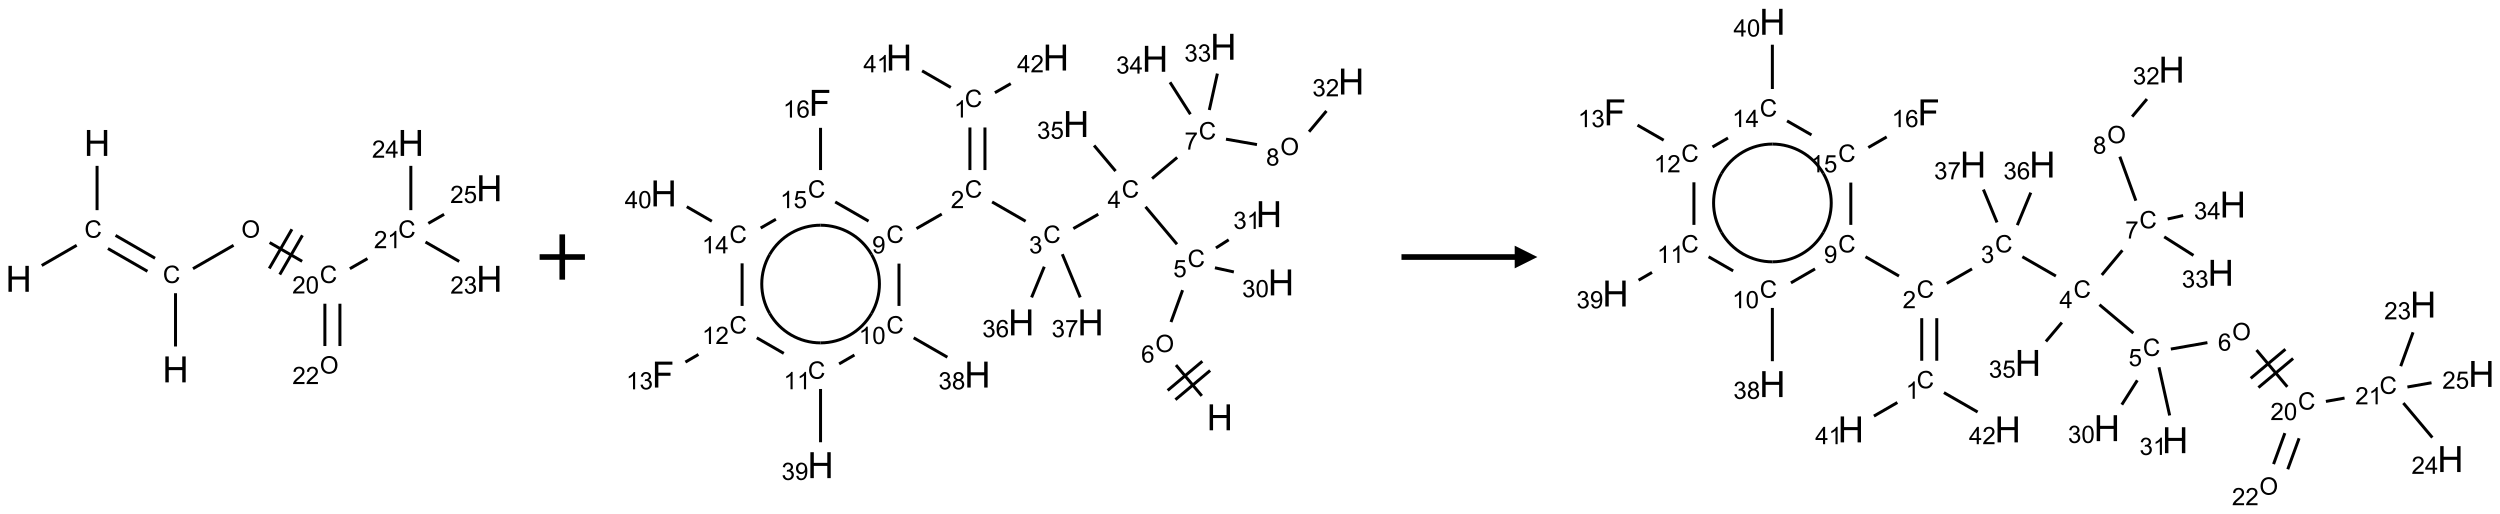 <?xml version="1.0" encoding="UTF-8"?>
<svg xmlns="http://www.w3.org/2000/svg" xmlns:xlink="http://www.w3.org/1999/xlink" width="1104" height="227" viewBox="0 0 1104 227">
<defs>
<g>
<g id="glyph-0-0">
<path d="M 2 0 L 2 -10 L 10 -10 L 10 0 Z M 2.25 -0.25 L 9.75 -0.25 L 9.75 -9.75 L 2.25 -9.75 Z M 2.25 -0.25 "/>
</g>
<g id="glyph-0-1">
<path d="M 1.281 0 L 1.281 -11.453 L 2.797 -11.453 L 2.797 -6.75 L 8.75 -6.75 L 8.75 -11.453 L 10.266 -11.453 L 10.266 0 L 8.75 0 L 8.75 -5.398 L 2.797 -5.398 L 2.797 0 Z M 1.281 0 "/>
</g>
<g id="glyph-0-2">
<path d="M 1.312 0 L 1.312 -11.453 L 9.039 -11.453 L 9.039 -10.102 L 2.828 -10.102 L 2.828 -6.555 L 8.203 -6.555 L 8.203 -5.203 L 2.828 -5.203 L 2.828 0 Z M 1.312 0 "/>
</g>
<g id="glyph-1-0">
<path d="M 1.332 0 L 1.332 -6.668 L 6.668 -6.668 L 6.668 0 Z M 1.5 -0.168 L 6.5 -0.168 L 6.5 -6.5 L 1.5 -6.5 Z M 1.5 -0.168 "/>
</g>
<g id="glyph-1-1">
<path d="M 6.27 -2.676 L 7.281 -2.422 C 7.07 -1.594 6.688 -0.961 6.137 -0.523 C 5.586 -0.086 4.914 0.129 4.121 0.129 C 3.297 0.129 2.629 -0.039 2.113 -0.371 C 1.598 -0.707 1.203 -1.191 0.934 -1.828 C 0.664 -2.465 0.531 -3.145 0.531 -3.875 C 0.531 -4.672 0.684 -5.363 0.988 -5.957 C 1.293 -6.547 1.723 -6.996 2.285 -7.305 C 2.844 -7.613 3.461 -7.766 4.137 -7.766 C 4.898 -7.766 5.543 -7.57 6.062 -7.184 C 6.582 -6.793 6.945 -6.246 7.152 -5.543 L 6.156 -5.309 C 5.98 -5.863 5.723 -6.266 5.387 -6.52 C 5.051 -6.773 4.625 -6.902 4.113 -6.902 C 3.527 -6.902 3.039 -6.762 2.645 -6.48 C 2.25 -6.199 1.973 -5.82 1.812 -5.348 C 1.652 -4.871 1.574 -4.383 1.574 -3.879 C 1.574 -3.23 1.668 -2.664 1.855 -2.18 C 2.047 -1.695 2.34 -1.332 2.738 -1.094 C 3.137 -0.855 3.57 -0.734 4.035 -0.734 C 4.602 -0.734 5.082 -0.898 5.473 -1.223 C 5.867 -1.551 6.133 -2.035 6.27 -2.676 Z M 6.27 -2.676 "/>
</g>
<g id="glyph-1-2">
<path d="M 0.516 -3.719 C 0.516 -4.984 0.855 -5.977 1.535 -6.695 C 2.215 -7.414 3.094 -7.77 4.172 -7.77 C 4.875 -7.77 5.512 -7.602 6.078 -7.266 C 6.645 -6.93 7.074 -6.461 7.371 -5.855 C 7.668 -5.254 7.816 -4.57 7.816 -3.809 C 7.816 -3.035 7.66 -2.34 7.348 -1.73 C 7.035 -1.117 6.594 -0.656 6.02 -0.34 C 5.449 -0.027 4.828 0.129 4.168 0.129 C 3.449 0.129 2.805 -0.043 2.238 -0.391 C 1.672 -0.738 1.246 -1.211 0.953 -1.812 C 0.66 -2.414 0.516 -3.047 0.516 -3.719 Z M 1.559 -3.703 C 1.559 -2.781 1.805 -2.059 2.301 -1.527 C 2.793 -1 3.414 -0.734 4.16 -0.734 C 4.922 -0.734 5.547 -1 6.039 -1.535 C 6.531 -2.07 6.777 -2.828 6.777 -3.812 C 6.777 -4.434 6.672 -4.977 6.461 -5.441 C 6.25 -5.902 5.945 -6.262 5.539 -6.52 C 5.133 -6.773 4.68 -6.902 4.176 -6.902 C 3.461 -6.902 2.848 -6.656 2.332 -6.164 C 1.816 -5.672 1.559 -4.852 1.559 -3.703 Z M 1.559 -3.703 "/>
</g>
<g id="glyph-1-3">
<path d="M 5.371 -0.902 L 5.371 0 L 0.324 0 C 0.316 -0.227 0.352 -0.441 0.434 -0.652 C 0.562 -0.996 0.766 -1.332 1.051 -1.668 C 1.332 -2 1.742 -2.387 2.277 -2.824 C 3.105 -3.504 3.668 -4.043 3.957 -4.441 C 4.25 -4.84 4.395 -5.215 4.395 -5.566 C 4.395 -5.938 4.262 -6.254 3.996 -6.508 C 3.73 -6.762 3.387 -6.891 2.957 -6.891 C 2.508 -6.891 2.145 -6.754 1.875 -6.484 C 1.605 -6.215 1.469 -5.84 1.465 -5.359 L 0.5 -5.457 C 0.566 -6.176 0.812 -6.727 1.246 -7.102 C 1.676 -7.477 2.254 -7.668 2.98 -7.668 C 3.711 -7.668 4.293 -7.465 4.719 -7.059 C 5.145 -6.652 5.359 -6.148 5.359 -5.547 C 5.359 -5.242 5.297 -4.941 5.172 -4.645 C 5.047 -4.352 4.84 -4.039 4.551 -3.715 C 4.262 -3.387 3.777 -2.938 3.105 -2.371 C 2.543 -1.898 2.18 -1.578 2.02 -1.41 C 1.859 -1.242 1.73 -1.07 1.625 -0.902 Z M 5.371 -0.902 "/>
</g>
<g id="glyph-1-4">
<path d="M 0.441 -3.766 C 0.441 -4.668 0.535 -5.395 0.723 -5.945 C 0.906 -6.496 1.184 -6.922 1.551 -7.219 C 1.918 -7.516 2.375 -7.668 2.934 -7.668 C 3.344 -7.668 3.703 -7.586 4.012 -7.418 C 4.32 -7.254 4.574 -7.016 4.777 -6.707 C 4.977 -6.395 5.137 -6.016 5.25 -5.57 C 5.363 -5.125 5.422 -4.523 5.422 -3.766 C 5.422 -2.871 5.328 -2.148 5.145 -1.598 C 4.961 -1.047 4.688 -0.621 4.32 -0.32 C 3.953 -0.02 3.492 0.129 2.934 0.129 C 2.195 0.129 1.617 -0.133 1.199 -0.66 C 0.695 -1.297 0.441 -2.332 0.441 -3.766 Z M 1.406 -3.766 C 1.406 -2.512 1.555 -1.68 1.848 -1.262 C 2.141 -0.848 2.5 -0.641 2.934 -0.641 C 3.363 -0.641 3.727 -0.848 4.02 -1.266 C 4.312 -1.684 4.457 -2.516 4.457 -3.766 C 4.457 -5.023 4.312 -5.859 4.02 -6.27 C 3.727 -6.684 3.359 -6.891 2.922 -6.891 C 2.492 -6.891 2.148 -6.707 1.891 -6.344 C 1.566 -5.879 1.406 -5.02 1.406 -3.766 Z M 1.406 -3.766 "/>
</g>
<g id="glyph-1-5">
<path d="M 3.973 0 L 3.035 0 L 3.035 -5.973 C 2.809 -5.758 2.516 -5.543 2.148 -5.328 C 1.781 -5.113 1.453 -4.953 1.16 -4.844 L 1.16 -5.75 C 1.684 -5.996 2.145 -6.297 2.535 -6.645 C 2.93 -6.996 3.207 -7.336 3.371 -7.668 L 3.973 -7.668 Z M 3.973 0 "/>
</g>
<g id="glyph-1-6">
<path d="M 0.449 -2.016 L 1.387 -2.141 C 1.492 -1.609 1.676 -1.227 1.934 -0.992 C 2.191 -0.758 2.508 -0.641 2.879 -0.641 C 3.32 -0.641 3.695 -0.793 3.996 -1.098 C 4.301 -1.402 4.453 -1.781 4.453 -2.234 C 4.453 -2.664 4.312 -3.02 4.031 -3.301 C 3.75 -3.578 3.391 -3.719 2.957 -3.719 C 2.781 -3.719 2.562 -3.684 2.297 -3.613 L 2.402 -4.438 C 2.465 -4.43 2.516 -4.426 2.551 -4.426 C 2.949 -4.426 3.312 -4.531 3.629 -4.738 C 3.949 -4.949 4.109 -5.27 4.109 -5.703 C 4.109 -6.047 3.992 -6.332 3.762 -6.559 C 3.527 -6.785 3.227 -6.895 2.859 -6.895 C 2.496 -6.895 2.191 -6.781 1.949 -6.551 C 1.707 -6.324 1.547 -5.98 1.48 -5.52 L 0.543 -5.688 C 0.656 -6.316 0.918 -6.805 1.324 -7.148 C 1.73 -7.492 2.234 -7.668 2.84 -7.668 C 3.254 -7.668 3.641 -7.578 3.988 -7.398 C 4.34 -7.219 4.609 -6.977 4.793 -6.668 C 4.98 -6.359 5.074 -6.031 5.074 -5.684 C 5.074 -5.352 4.984 -5.051 4.809 -4.781 C 4.629 -4.512 4.367 -4.297 4.02 -4.137 C 4.473 -4.031 4.824 -3.816 5.074 -3.488 C 5.324 -3.16 5.449 -2.75 5.449 -2.254 C 5.449 -1.59 5.203 -1.023 4.719 -0.559 C 4.234 -0.098 3.617 0.137 2.875 0.137 C 2.203 0.137 1.648 -0.062 1.207 -0.465 C 0.762 -0.863 0.512 -1.379 0.449 -2.016 Z M 0.449 -2.016 "/>
</g>
<g id="glyph-1-7">
<path d="M 3.449 0 L 3.449 -1.828 L 0.137 -1.828 L 0.137 -2.688 L 3.621 -7.637 L 4.387 -7.637 L 4.387 -2.688 L 5.418 -2.688 L 5.418 -1.828 L 4.387 -1.828 L 4.387 0 Z M 3.449 -2.688 L 3.449 -6.129 L 1.059 -2.688 Z M 3.449 -2.688 "/>
</g>
<g id="glyph-1-8">
<path d="M 0.441 -2 L 1.426 -2.082 C 1.5 -1.605 1.668 -1.242 1.934 -1.004 C 2.199 -0.762 2.52 -0.641 2.895 -0.641 C 3.348 -0.641 3.73 -0.812 4.043 -1.152 C 4.355 -1.492 4.512 -1.941 4.512 -2.504 C 4.512 -3.039 4.359 -3.461 4.059 -3.77 C 3.758 -4.078 3.367 -4.234 2.879 -4.234 C 2.578 -4.234 2.305 -4.164 2.062 -4.027 C 1.82 -3.891 1.629 -3.715 1.488 -3.496 L 0.609 -3.609 L 1.348 -7.531 L 5.145 -7.531 L 5.145 -6.637 L 2.098 -6.637 L 1.688 -4.582 C 2.145 -4.902 2.625 -5.062 3.129 -5.062 C 3.797 -5.062 4.359 -4.832 4.816 -4.371 C 5.277 -3.91 5.504 -3.312 5.504 -2.59 C 5.504 -1.898 5.305 -1.301 4.902 -0.797 C 4.41 -0.18 3.742 0.129 2.895 0.129 C 2.199 0.129 1.633 -0.062 1.195 -0.453 C 0.758 -0.844 0.504 -1.359 0.441 -2 Z M 0.441 -2 "/>
</g>
<g id="glyph-1-9">
<path d="M 5.309 -5.766 L 4.375 -5.691 C 4.293 -6.059 4.172 -6.328 4.02 -6.496 C 3.766 -6.762 3.453 -6.895 3.082 -6.895 C 2.785 -6.895 2.523 -6.812 2.297 -6.645 C 2 -6.43 1.77 -6.117 1.598 -5.703 C 1.43 -5.289 1.34 -4.703 1.332 -3.938 C 1.559 -4.281 1.836 -4.535 2.16 -4.703 C 2.488 -4.871 2.828 -4.953 3.188 -4.953 C 3.812 -4.953 4.344 -4.723 4.785 -4.262 C 5.223 -3.801 5.441 -3.207 5.441 -2.48 C 5.441 -2 5.34 -1.555 5.133 -1.145 C 4.926 -0.73 4.641 -0.418 4.281 -0.199 C 3.922 0.02 3.512 0.129 3.051 0.129 C 2.27 0.129 1.633 -0.156 1.141 -0.73 C 0.648 -1.305 0.402 -2.254 0.402 -3.574 C 0.402 -5.051 0.672 -6.121 1.219 -6.793 C 1.695 -7.375 2.336 -7.668 3.141 -7.668 C 3.742 -7.668 4.234 -7.5 4.617 -7.16 C 5 -6.824 5.23 -6.359 5.309 -5.766 Z M 1.48 -2.473 C 1.48 -2.152 1.547 -1.844 1.684 -1.547 C 1.82 -1.25 2.016 -1.027 2.262 -0.871 C 2.508 -0.719 2.766 -0.641 3.035 -0.641 C 3.434 -0.641 3.773 -0.801 4.059 -1.121 C 4.344 -1.441 4.484 -1.875 4.484 -2.422 C 4.484 -2.949 4.344 -3.367 4.062 -3.668 C 3.781 -3.973 3.426 -4.125 3 -4.125 C 2.578 -4.125 2.219 -3.973 1.922 -3.668 C 1.625 -3.363 1.48 -2.969 1.48 -2.473 Z M 1.48 -2.473 "/>
</g>
<g id="glyph-1-10">
<path d="M 0.582 -1.766 L 1.484 -1.848 C 1.562 -1.426 1.707 -1.117 1.922 -0.926 C 2.137 -0.734 2.414 -0.641 2.75 -0.641 C 3.039 -0.641 3.289 -0.707 3.508 -0.84 C 3.727 -0.973 3.902 -1.148 4.043 -1.367 C 4.18 -1.586 4.297 -1.887 4.391 -2.262 C 4.484 -2.637 4.531 -3.016 4.531 -3.406 C 4.531 -3.449 4.531 -3.512 4.527 -3.594 C 4.34 -3.297 4.082 -3.055 3.758 -2.867 C 3.434 -2.68 3.082 -2.59 2.703 -2.59 C 2.07 -2.59 1.535 -2.816 1.098 -3.277 C 0.66 -3.734 0.441 -4.34 0.441 -5.09 C 0.441 -5.863 0.672 -6.484 1.129 -6.957 C 1.586 -7.43 2.156 -7.668 2.844 -7.668 C 3.34 -7.668 3.793 -7.531 4.207 -7.266 C 4.617 -7 4.93 -6.617 5.145 -6.121 C 5.355 -5.629 5.465 -4.91 5.465 -3.973 C 5.465 -2.996 5.359 -2.223 5.145 -1.645 C 4.934 -1.066 4.617 -0.625 4.199 -0.324 C 3.781 -0.02 3.293 0.129 2.73 0.129 C 2.133 0.129 1.645 -0.035 1.266 -0.367 C 0.887 -0.699 0.66 -1.164 0.582 -1.766 Z M 4.422 -5.137 C 4.422 -5.676 4.277 -6.102 3.992 -6.418 C 3.707 -6.734 3.359 -6.891 2.957 -6.891 C 2.543 -6.891 2.18 -6.719 1.871 -6.379 C 1.562 -6.039 1.406 -5.598 1.406 -5.059 C 1.406 -4.57 1.555 -4.176 1.848 -3.871 C 2.141 -3.566 2.5 -3.418 2.934 -3.418 C 3.367 -3.418 3.723 -3.57 4.004 -3.871 C 4.281 -4.176 4.422 -4.598 4.422 -5.137 Z M 4.422 -5.137 "/>
</g>
<g id="glyph-1-11">
<path d="M 1.887 -4.141 C 1.496 -4.281 1.207 -4.484 1.02 -4.75 C 0.832 -5.016 0.738 -5.328 0.738 -5.699 C 0.738 -6.254 0.938 -6.719 1.34 -7.098 C 1.738 -7.477 2.27 -7.668 2.934 -7.668 C 3.598 -7.668 4.137 -7.473 4.543 -7.086 C 4.949 -6.699 5.152 -6.227 5.152 -5.672 C 5.152 -5.316 5.059 -5.008 4.871 -4.746 C 4.688 -4.484 4.406 -4.281 4.027 -4.141 C 4.496 -3.988 4.852 -3.742 5.098 -3.402 C 5.34 -3.062 5.465 -2.656 5.465 -2.184 C 5.465 -1.531 5.234 -0.98 4.77 -0.535 C 4.309 -0.09 3.703 0.129 2.949 0.129 C 2.195 0.129 1.586 -0.094 1.125 -0.539 C 0.664 -0.984 0.434 -1.543 0.434 -2.207 C 0.434 -2.703 0.559 -3.121 0.809 -3.457 C 1.062 -3.793 1.422 -4.02 1.887 -4.141 Z M 1.699 -5.73 C 1.699 -5.367 1.812 -5.074 2.047 -4.844 C 2.281 -4.613 2.582 -4.5 2.953 -4.5 C 3.312 -4.5 3.609 -4.613 3.84 -4.84 C 4.07 -5.066 4.188 -5.348 4.188 -5.676 C 4.188 -6.02 4.07 -6.309 3.832 -6.543 C 3.594 -6.777 3.297 -6.895 2.941 -6.895 C 2.586 -6.895 2.289 -6.781 2.051 -6.551 C 1.816 -6.324 1.699 -6.047 1.699 -5.73 Z M 1.395 -2.203 C 1.395 -1.938 1.461 -1.676 1.586 -1.426 C 1.711 -1.176 1.902 -0.984 2.152 -0.848 C 2.402 -0.711 2.672 -0.641 2.957 -0.641 C 3.406 -0.641 3.777 -0.785 4.066 -1.074 C 4.359 -1.363 4.504 -1.727 4.504 -2.172 C 4.504 -2.625 4.355 -2.996 4.055 -3.293 C 3.754 -3.586 3.379 -3.734 2.926 -3.734 C 2.484 -3.734 2.121 -3.59 1.832 -3.297 C 1.543 -3.004 1.395 -2.641 1.395 -2.203 Z M 1.395 -2.203 "/>
</g>
<g id="glyph-1-12">
<path d="M 0.504 -6.637 L 0.504 -7.535 L 5.449 -7.535 L 5.449 -6.809 C 4.961 -6.289 4.48 -5.602 4.004 -4.746 C 3.527 -3.887 3.156 -3.004 2.895 -2.098 C 2.707 -1.461 2.59 -0.762 2.535 0 L 1.574 0 C 1.582 -0.602 1.703 -1.328 1.926 -2.176 C 2.152 -3.027 2.477 -3.848 2.898 -4.637 C 3.32 -5.426 3.77 -6.094 4.246 -6.637 Z M 0.504 -6.637 "/>
</g>
</g>
</defs>
<path fill="none" stroke-width="0.033" stroke-linecap="butt" stroke-linejoin="miter" stroke="rgb(0%, 0%, 0%)" stroke-opacity="1" stroke-miterlimit="10" d="M 0.866 0.253 L 0.866 0.742 " transform="matrix(40, 0, 0, 40, 8.227, 63.123)"/>
<path fill="none" stroke-width="0.033" stroke-linecap="butt" stroke-linejoin="miter" stroke="rgb(0%, 0%, 0%)" stroke-opacity="1" stroke-miterlimit="10" d="M 0.641 1.13 L 0.255 1.353 " transform="matrix(40, 0, 0, 40, 8.227, 63.123)"/>
<path fill="none" stroke-width="0.033" stroke-linecap="butt" stroke-linejoin="miter" stroke="rgb(0%, 0%, 0%)" stroke-opacity="1" stroke-miterlimit="10" d="M 0.986 1.166 L 1.422 1.417 " transform="matrix(40, 0, 0, 40, 8.227, 63.123)"/>
<path fill="none" stroke-width="0.033" stroke-linecap="butt" stroke-linejoin="miter" stroke="rgb(0%, 0%, 0%)" stroke-opacity="1" stroke-miterlimit="10" d="M 1.07 1.021 L 1.506 1.273 " transform="matrix(40, 0, 0, 40, 8.227, 63.123)"/>
<path fill="none" stroke-width="0.033" stroke-linecap="butt" stroke-linejoin="miter" stroke="rgb(0%, 0%, 0%)" stroke-opacity="1" stroke-miterlimit="10" d="M 1.732 1.659 L 1.732 2.247 " transform="matrix(40, 0, 0, 40, 8.227, 63.123)"/>
<path fill="none" stroke-width="0.033" stroke-linecap="butt" stroke-linejoin="miter" stroke="rgb(0%, 0%, 0%)" stroke-opacity="1" stroke-miterlimit="10" d="M 1.925 1.388 L 2.373 1.13 " transform="matrix(40, 0, 0, 40, 8.227, 63.123)"/>
<path fill="none" stroke-width="0.033" stroke-linecap="butt" stroke-linejoin="miter" stroke="rgb(0%, 0%, 0%)" stroke-opacity="1" stroke-miterlimit="10" d="M 2.771 1.1 L 3.13 1.307 " transform="matrix(40, 0, 0, 40, 8.227, 63.123)"/>
<path fill="none" stroke-width="0.033" stroke-linecap="butt" stroke-linejoin="miter" stroke="rgb(0%, 0%, 0%)" stroke-opacity="1" stroke-miterlimit="10" d="M 2.883 1.453 L 3.133 1.02 " transform="matrix(40, 0, 0, 40, 8.227, 63.123)"/>
<path fill="none" stroke-width="0.033" stroke-linecap="butt" stroke-linejoin="miter" stroke="rgb(0%, 0%, 0%)" stroke-opacity="1" stroke-miterlimit="10" d="M 2.767 1.386 L 3.017 0.953 " transform="matrix(40, 0, 0, 40, 8.227, 63.123)"/>
<path fill="none" stroke-width="0.033" stroke-linecap="butt" stroke-linejoin="miter" stroke="rgb(0%, 0%, 0%)" stroke-opacity="1" stroke-miterlimit="10" d="M 3.657 1.388 L 3.851 1.277 " transform="matrix(40, 0, 0, 40, 8.227, 63.123)"/>
<path fill="none" stroke-width="0.033" stroke-linecap="butt" stroke-linejoin="miter" stroke="rgb(0%, 0%, 0%)" stroke-opacity="1" stroke-miterlimit="10" d="M 4.492 1.094 L 4.864 1.308 " transform="matrix(40, 0, 0, 40, 8.227, 63.123)"/>
<path fill="none" stroke-width="0.033" stroke-linecap="butt" stroke-linejoin="miter" stroke="rgb(0%, 0%, 0%)" stroke-opacity="1" stroke-miterlimit="10" d="M 4.33 0.742 L 4.33 0.253 " transform="matrix(40, 0, 0, 40, 8.227, 63.123)"/>
<path fill="none" stroke-width="0.033" stroke-linecap="butt" stroke-linejoin="miter" stroke="rgb(0%, 0%, 0%)" stroke-opacity="1" stroke-miterlimit="10" d="M 4.523 0.888 L 4.697 0.788 " transform="matrix(40, 0, 0, 40, 8.227, 63.123)"/>
<path fill="none" stroke-width="0.033" stroke-linecap="butt" stroke-linejoin="miter" stroke="rgb(0%, 0%, 0%)" stroke-opacity="1" stroke-miterlimit="10" d="M 3.381 1.775 L 3.381 2.242 " transform="matrix(40, 0, 0, 40, 8.227, 63.123)"/>
<path fill="none" stroke-width="0.033" stroke-linecap="butt" stroke-linejoin="miter" stroke="rgb(0%, 0%, 0%)" stroke-opacity="1" stroke-miterlimit="10" d="M 3.547 1.775 L 3.547 2.242 " transform="matrix(40, 0, 0, 40, 8.227, 63.123)"/>
<g fill="rgb(0%, 0%, 0%)" fill-opacity="1">
<use xlink:href="#glyph-0-1" x="37.094" y="68.852"/>
</g>
<g fill="rgb(0%, 0%, 0%)" fill-opacity="1">
<use xlink:href="#glyph-1-1" x="37.273" y="104.969"/>
</g>
<g fill="rgb(0%, 0%, 0%)" fill-opacity="1">
<use xlink:href="#glyph-0-1" x="2.453" y="128.852"/>
</g>
<g fill="rgb(0%, 0%, 0%)" fill-opacity="1">
<use xlink:href="#glyph-1-1" x="71.914" y="124.969"/>
</g>
<g fill="rgb(0%, 0%, 0%)" fill-opacity="1">
<use xlink:href="#glyph-0-1" x="71.734" y="168.852"/>
</g>
<g fill="rgb(0%, 0%, 0%)" fill-opacity="1">
<use xlink:href="#glyph-1-2" x="106.574" y="104.973"/>
</g>
<g fill="rgb(0%, 0%, 0%)" fill-opacity="1">
<use xlink:href="#glyph-1-1" x="141.199" y="124.969"/>
</g>
<g fill="rgb(0%, 0%, 0%)" fill-opacity="1">
<use xlink:href="#glyph-1-3" x="129.043" y="129.605"/>
<use xlink:href="#glyph-1-4" x="134.975" y="129.605"/>
</g>
<g fill="rgb(0%, 0%, 0%)" fill-opacity="1">
<use xlink:href="#glyph-1-1" x="175.84" y="104.969"/>
</g>
<g fill="rgb(0%, 0%, 0%)" fill-opacity="1">
<use xlink:href="#glyph-1-3" x="165.129" y="109.605"/>
<use xlink:href="#glyph-1-5" x="171.061" y="109.605"/>
</g>
<g fill="rgb(0%, 0%, 0%)" fill-opacity="1">
<use xlink:href="#glyph-0-1" x="210.301" y="128.852"/>
</g>
<g fill="rgb(0%, 0%, 0%)" fill-opacity="1">
<use xlink:href="#glyph-1-3" x="198.867" y="129.645"/>
<use xlink:href="#glyph-1-6" x="204.799" y="129.645"/>
</g>
<g fill="rgb(0%, 0%, 0%)" fill-opacity="1">
<use xlink:href="#glyph-0-1" x="175.66" y="68.852"/>
</g>
<g fill="rgb(0%, 0%, 0%)" fill-opacity="1">
<use xlink:href="#glyph-1-3" x="164.258" y="69.645"/>
<use xlink:href="#glyph-1-7" x="170.19" y="69.645"/>
</g>
<g fill="rgb(0%, 0%, 0%)" fill-opacity="1">
<use xlink:href="#glyph-0-1" x="210.301" y="88.852"/>
</g>
<g fill="rgb(0%, 0%, 0%)" fill-opacity="1">
<use xlink:href="#glyph-1-3" x="198.812" y="89.645"/>
<use xlink:href="#glyph-1-8" x="204.745" y="89.645"/>
</g>
<g fill="rgb(0%, 0%, 0%)" fill-opacity="1">
<use xlink:href="#glyph-1-2" x="141.215" y="164.973"/>
</g>
<g fill="rgb(0%, 0%, 0%)" fill-opacity="1">
<use xlink:href="#glyph-1-3" x="129.094" y="169.605"/>
<use xlink:href="#glyph-1-3" x="135.026" y="169.605"/>
</g>
<path fill="none" stroke-width="0.062" stroke-linecap="butt" stroke-linejoin="miter" stroke="rgb(0%, 0%, 0%)" stroke-opacity="1" stroke-miterlimit="10" d="M -0 0 L 0.5 0 M 0.25 -0.25 L 0.25 0.25 " transform="matrix(40, 0, 0, 40, 238.297, 113.5)"/>
<path fill="none" stroke-width="0.033" stroke-linecap="butt" stroke-linejoin="miter" stroke="rgb(0%, 0%, 0%)" stroke-opacity="1" stroke-miterlimit="10" d="M 5.941 3.854 L 5.656 3.514 " transform="matrix(40, 0, 0, 40, 293.074, 20.654)"/>
<path fill="none" stroke-width="0.033" stroke-linecap="butt" stroke-linejoin="miter" stroke="rgb(0%, 0%, 0%)" stroke-opacity="1" stroke-miterlimit="10" d="M 5.947 3.472 L 5.564 3.794 " transform="matrix(40, 0, 0, 40, 293.074, 20.654)"/>
<path fill="none" stroke-width="0.033" stroke-linecap="butt" stroke-linejoin="miter" stroke="rgb(0%, 0%, 0%)" stroke-opacity="1" stroke-miterlimit="10" d="M 6.033 3.574 L 5.65 3.896 " transform="matrix(40, 0, 0, 40, 293.074, 20.654)"/>
<path fill="none" stroke-width="0.033" stroke-linecap="butt" stroke-linejoin="miter" stroke="rgb(0%, 0%, 0%)" stroke-opacity="1" stroke-miterlimit="10" d="M 5.601 3.039 L 5.729 2.687 " transform="matrix(40, 0, 0, 40, 293.074, 20.654)"/>
<path fill="none" stroke-width="0.033" stroke-linecap="butt" stroke-linejoin="miter" stroke="rgb(0%, 0%, 0%)" stroke-opacity="1" stroke-miterlimit="10" d="M 5.667 2.18 L 5.32 1.767 " transform="matrix(40, 0, 0, 40, 293.074, 20.654)"/>
<path fill="none" stroke-width="0.033" stroke-linecap="butt" stroke-linejoin="miter" stroke="rgb(0%, 0%, 0%)" stroke-opacity="1" stroke-miterlimit="10" d="M 4.798 1.849 L 4.523 2.007 " transform="matrix(40, 0, 0, 40, 293.074, 20.654)"/>
<path fill="none" stroke-width="0.033" stroke-linecap="butt" stroke-linejoin="miter" stroke="rgb(0%, 0%, 0%)" stroke-opacity="1" stroke-miterlimit="10" d="M 3.996 1.926 L 3.626 1.713 " transform="matrix(40, 0, 0, 40, 293.074, 20.654)"/>
<path fill="none" stroke-width="0.033" stroke-linecap="butt" stroke-linejoin="miter" stroke="rgb(0%, 0%, 0%)" stroke-opacity="1" stroke-miterlimit="10" d="M 3.547 1.361 L 3.547 0.891 " transform="matrix(40, 0, 0, 40, 293.074, 20.654)"/>
<path fill="none" stroke-width="0.033" stroke-linecap="butt" stroke-linejoin="miter" stroke="rgb(0%, 0%, 0%)" stroke-opacity="1" stroke-miterlimit="10" d="M 3.381 1.361 L 3.381 0.891 " transform="matrix(40, 0, 0, 40, 293.074, 20.654)"/>
<path fill="none" stroke-width="0.033" stroke-linecap="butt" stroke-linejoin="miter" stroke="rgb(0%, 0%, 0%)" stroke-opacity="1" stroke-miterlimit="10" d="M 3.17 0.449 L 2.853 0.266 " transform="matrix(40, 0, 0, 40, 293.074, 20.654)"/>
<path fill="none" stroke-width="0.033" stroke-linecap="butt" stroke-linejoin="miter" stroke="rgb(0%, 0%, 0%)" stroke-opacity="1" stroke-miterlimit="10" d="M 3.657 0.507 L 3.832 0.407 " transform="matrix(40, 0, 0, 40, 293.074, 20.654)"/>
<path fill="none" stroke-width="0.033" stroke-linecap="butt" stroke-linejoin="miter" stroke="rgb(0%, 0%, 0%)" stroke-opacity="1" stroke-miterlimit="10" d="M 3.07 1.847 L 2.791 2.007 " transform="matrix(40, 0, 0, 40, 293.074, 20.654)"/>
<path fill="none" stroke-width="0.033" stroke-linecap="butt" stroke-linejoin="miter" stroke="rgb(0%, 0%, 0%)" stroke-opacity="1" stroke-miterlimit="10" d="M 2.598 2.394 L 2.598 2.861 " transform="matrix(40, 0, 0, 40, 293.074, 20.654)"/>
<path fill="none" stroke-width="0.033" stroke-linecap="butt" stroke-linejoin="miter" stroke="rgb(0%, 0%, 0%)" stroke-opacity="1" stroke-miterlimit="10" d="M 2.76 3.213 L 3.132 3.427 " transform="matrix(40, 0, 0, 40, 293.074, 20.654)"/>
<path fill="none" stroke-width="0.033" stroke-linecap="butt" stroke-linejoin="miter" stroke="rgb(0%, 0%, 0%)" stroke-opacity="1" stroke-miterlimit="10" d="M 2.106 3.403 L 1.937 3.501 " transform="matrix(40, 0, 0, 40, 293.074, 20.654)"/>
<path fill="none" stroke-width="0.033" stroke-linecap="butt" stroke-linejoin="miter" stroke="rgb(0%, 0%, 0%)" stroke-opacity="1" stroke-miterlimit="10" d="M 1.732 3.778 L 1.732 4.366 " transform="matrix(40, 0, 0, 40, 293.074, 20.654)"/>
<path fill="none" stroke-width="0.033" stroke-linecap="butt" stroke-linejoin="miter" stroke="rgb(0%, 0%, 0%)" stroke-opacity="1" stroke-miterlimit="10" d="M 1.326 3.385 L 1.028 3.213 " transform="matrix(40, 0, 0, 40, 293.074, 20.654)"/>
<path fill="none" stroke-width="0.033" stroke-linecap="butt" stroke-linejoin="miter" stroke="rgb(0%, 0%, 0%)" stroke-opacity="1" stroke-miterlimit="10" d="M 0.384 3.397 L 0.24 3.481 " transform="matrix(40, 0, 0, 40, 293.074, 20.654)"/>
<path fill="none" stroke-width="0.033" stroke-linecap="butt" stroke-linejoin="miter" stroke="rgb(0%, 0%, 0%)" stroke-opacity="1" stroke-miterlimit="10" d="M 0.866 2.861 L 0.866 2.391 " transform="matrix(40, 0, 0, 40, 293.074, 20.654)"/>
<path fill="none" stroke-width="0.033" stroke-linecap="butt" stroke-linejoin="miter" stroke="rgb(0%, 0%, 0%)" stroke-opacity="1" stroke-miterlimit="10" d="M 0.532 1.926 L 0.255 1.766 " transform="matrix(40, 0, 0, 40, 293.074, 20.654)"/>
<path fill="none" stroke-width="0.033" stroke-linecap="butt" stroke-linejoin="miter" stroke="rgb(0%, 0%, 0%)" stroke-opacity="1" stroke-miterlimit="10" d="M 1.071 2.001 L 1.239 1.904 " transform="matrix(40, 0, 0, 40, 293.074, 20.654)"/>
<path fill="none" stroke-width="0.033" stroke-linecap="butt" stroke-linejoin="miter" stroke="rgb(0%, 0%, 0%)" stroke-opacity="1" stroke-miterlimit="10" d="M 1.894 1.713 L 2.262 1.925 " transform="matrix(40, 0, 0, 40, 293.074, 20.654)"/>
<path fill="none" stroke-width="0.033" stroke-linecap="butt" stroke-linejoin="miter" stroke="rgb(0%, 0%, 0%)" stroke-opacity="1" stroke-miterlimit="10" d="M 1.732 1.361 L 1.732 0.895 " transform="matrix(40, 0, 0, 40, 293.074, 20.654)"/>
<path fill="none" stroke-width="0.033" stroke-linecap="butt" stroke-linejoin="miter" stroke="rgb(0%, 0%, 0%)" stroke-opacity="1" stroke-miterlimit="10" d="M 4.202 2.428 L 4.062 2.767 " transform="matrix(40, 0, 0, 40, 293.074, 20.654)"/>
<path fill="none" stroke-width="0.033" stroke-linecap="butt" stroke-linejoin="miter" stroke="rgb(0%, 0%, 0%)" stroke-opacity="1" stroke-miterlimit="10" d="M 4.401 2.29 L 4.599 2.767 " transform="matrix(40, 0, 0, 40, 293.074, 20.654)"/>
<path fill="none" stroke-width="0.033" stroke-linecap="butt" stroke-linejoin="miter" stroke="rgb(0%, 0%, 0%)" stroke-opacity="1" stroke-miterlimit="10" d="M 5.392 1.455 L 5.669 1.222 " transform="matrix(40, 0, 0, 40, 293.074, 20.654)"/>
<path fill="none" stroke-width="0.033" stroke-linecap="butt" stroke-linejoin="miter" stroke="rgb(0%, 0%, 0%)" stroke-opacity="1" stroke-miterlimit="10" d="M 6.208 1.02 L 6.55 1.08 " transform="matrix(40, 0, 0, 40, 293.074, 20.654)"/>
<path fill="none" stroke-width="0.033" stroke-linecap="butt" stroke-linejoin="miter" stroke="rgb(0%, 0%, 0%)" stroke-opacity="1" stroke-miterlimit="10" d="M 7.125 0.938 L 7.317 0.709 " transform="matrix(40, 0, 0, 40, 293.074, 20.654)"/>
<path fill="none" stroke-width="0.033" stroke-linecap="butt" stroke-linejoin="miter" stroke="rgb(0%, 0%, 0%)" stroke-opacity="1" stroke-miterlimit="10" d="M 6.024 0.698 L 6.113 0.296 " transform="matrix(40, 0, 0, 40, 293.074, 20.654)"/>
<path fill="none" stroke-width="0.033" stroke-linecap="butt" stroke-linejoin="miter" stroke="rgb(0%, 0%, 0%)" stroke-opacity="1" stroke-miterlimit="10" d="M 5.815 0.745 L 5.59 0.392 " transform="matrix(40, 0, 0, 40, 293.074, 20.654)"/>
<path fill="none" stroke-width="0.033" stroke-linecap="butt" stroke-linejoin="miter" stroke="rgb(0%, 0%, 0%)" stroke-opacity="1" stroke-miterlimit="10" d="M 4.989 1.372 L 4.752 1.09 " transform="matrix(40, 0, 0, 40, 293.074, 20.654)"/>
<path fill="none" stroke-width="0.033" stroke-linecap="butt" stroke-linejoin="miter" stroke="rgb(0%, 0%, 0%)" stroke-opacity="1" stroke-miterlimit="10" d="M 6.086 2.44 L 6.295 2.486 " transform="matrix(40, 0, 0, 40, 293.074, 20.654)"/>
<path fill="none" stroke-width="0.033" stroke-linecap="butt" stroke-linejoin="miter" stroke="rgb(0%, 0%, 0%)" stroke-opacity="1" stroke-miterlimit="10" d="M 6.097 2.221 L 6.238 2.131 " transform="matrix(40, 0, 0, 40, 293.074, 20.654)"/>
<path fill="none" stroke-width="0.033" stroke-linecap="butt" stroke-linejoin="miter" stroke="rgb(0%, 0%, 0%)" stroke-opacity="1" stroke-miterlimit="10" d="M 2.295 2.294 C 2.411 2.495 2.411 2.743 2.295 2.944 " transform="matrix(40, 0, 0, 40, 293.074, 20.654)"/>
<path fill="none" stroke-width="0.033" stroke-linecap="butt" stroke-linejoin="miter" stroke="rgb(0%, 0%, 0%)" stroke-opacity="1" stroke-miterlimit="10" d="M 1.732 1.97 C 1.964 1.97 2.179 2.093 2.295 2.294 " transform="matrix(40, 0, 0, 40, 293.074, 20.654)"/>
<path fill="none" stroke-width="0.033" stroke-linecap="butt" stroke-linejoin="miter" stroke="rgb(0%, 0%, 0%)" stroke-opacity="1" stroke-miterlimit="10" d="M 1.17 2.294 C 1.286 2.093 1.5 1.97 1.732 1.97 " transform="matrix(40, 0, 0, 40, 293.074, 20.654)"/>
<path fill="none" stroke-width="0.033" stroke-linecap="butt" stroke-linejoin="miter" stroke="rgb(0%, 0%, 0%)" stroke-opacity="1" stroke-miterlimit="10" d="M 1.17 2.944 C 1.054 2.743 1.054 2.495 1.17 2.294 " transform="matrix(40, 0, 0, 40, 293.074, 20.654)"/>
<path fill="none" stroke-width="0.033" stroke-linecap="butt" stroke-linejoin="miter" stroke="rgb(0%, 0%, 0%)" stroke-opacity="1" stroke-miterlimit="10" d="M 1.732 3.269 C 1.5 3.269 1.286 3.145 1.17 2.944 " transform="matrix(40, 0, 0, 40, 293.074, 20.654)"/>
<path fill="none" stroke-width="0.033" stroke-linecap="butt" stroke-linejoin="miter" stroke="rgb(0%, 0%, 0%)" stroke-opacity="1" stroke-miterlimit="10" d="M 2.295 2.944 C 2.179 3.145 1.964 3.269 1.732 3.269 " transform="matrix(40, 0, 0, 40, 293.074, 20.654)"/>
<g fill="rgb(0%, 0%, 0%)" fill-opacity="1">
<use xlink:href="#glyph-0-1" x="532.891" y="190.016"/>
</g>
<g fill="rgb(0%, 0%, 0%)" fill-opacity="1">
<use xlink:href="#glyph-1-2" x="510.195" y="155.496"/>
</g>
<g fill="rgb(0%, 0%, 0%)" fill-opacity="1">
<use xlink:href="#glyph-1-9" x="503.934" y="160.129"/>
</g>
<g fill="rgb(0%, 0%, 0%)" fill-opacity="1">
<use xlink:href="#glyph-1-1" x="524.414" y="117.902"/>
</g>
<g fill="rgb(0%, 0%, 0%)" fill-opacity="1">
<use xlink:href="#glyph-1-8" x="518.105" y="122.406"/>
</g>
<g fill="rgb(0%, 0%, 0%)" fill-opacity="1">
<use xlink:href="#glyph-1-1" x="495.328" y="87.262"/>
</g>
<g fill="rgb(0%, 0%, 0%)" fill-opacity="1">
<use xlink:href="#glyph-1-7" x="489.109" y="91.867"/>
</g>
<g fill="rgb(0%, 0%, 0%)" fill-opacity="1">
<use xlink:href="#glyph-1-1" x="460.688" y="107.262"/>
</g>
<g fill="rgb(0%, 0%, 0%)" fill-opacity="1">
<use xlink:href="#glyph-1-6" x="454.434" y="111.898"/>
</g>
<g fill="rgb(0%, 0%, 0%)" fill-opacity="1">
<use xlink:href="#glyph-1-1" x="426.047" y="87.262"/>
</g>
<g fill="rgb(0%, 0%, 0%)" fill-opacity="1">
<use xlink:href="#glyph-1-3" x="419.875" y="91.898"/>
</g>
<g fill="rgb(0%, 0%, 0%)" fill-opacity="1">
<use xlink:href="#glyph-1-1" x="426.047" y="47.262"/>
</g>
<g fill="rgb(0%, 0%, 0%)" fill-opacity="1">
<use xlink:href="#glyph-1-5" x="421.266" y="51.898"/>
</g>
<g fill="rgb(0%, 0%, 0%)" fill-opacity="1">
<use xlink:href="#glyph-0-1" x="391.227" y="31.145"/>
</g>
<g fill="rgb(0%, 0%, 0%)" fill-opacity="1">
<use xlink:href="#glyph-1-7" x="381.266" y="31.938"/>
<use xlink:href="#glyph-1-5" x="387.198" y="31.938"/>
</g>
<g fill="rgb(0%, 0%, 0%)" fill-opacity="1">
<use xlink:href="#glyph-0-1" x="460.508" y="31.145"/>
</g>
<g fill="rgb(0%, 0%, 0%)" fill-opacity="1">
<use xlink:href="#glyph-1-7" x="449.152" y="31.938"/>
<use xlink:href="#glyph-1-3" x="455.085" y="31.938"/>
</g>
<g fill="rgb(0%, 0%, 0%)" fill-opacity="1">
<use xlink:href="#glyph-1-1" x="391.406" y="107.262"/>
</g>
<g fill="rgb(0%, 0%, 0%)" fill-opacity="1">
<use xlink:href="#glyph-1-10" x="385.137" y="111.898"/>
</g>
<g fill="rgb(0%, 0%, 0%)" fill-opacity="1">
<use xlink:href="#glyph-1-1" x="391.406" y="147.262"/>
</g>
<g fill="rgb(0%, 0%, 0%)" fill-opacity="1">
<use xlink:href="#glyph-1-5" x="379.246" y="151.898"/>
<use xlink:href="#glyph-1-4" x="385.178" y="151.898"/>
</g>
<g fill="rgb(0%, 0%, 0%)" fill-opacity="1">
<use xlink:href="#glyph-0-1" x="425.867" y="171.145"/>
</g>
<g fill="rgb(0%, 0%, 0%)" fill-opacity="1">
<use xlink:href="#glyph-1-6" x="414.418" y="171.938"/>
<use xlink:href="#glyph-1-11" x="420.35" y="171.938"/>
</g>
<g fill="rgb(0%, 0%, 0%)" fill-opacity="1">
<use xlink:href="#glyph-1-1" x="356.762" y="167.262"/>
</g>
<g fill="rgb(0%, 0%, 0%)" fill-opacity="1">
<use xlink:href="#glyph-1-5" x="346.051" y="171.898"/>
<use xlink:href="#glyph-1-5" x="351.983" y="171.898"/>
</g>
<g fill="rgb(0%, 0%, 0%)" fill-opacity="1">
<use xlink:href="#glyph-0-1" x="356.582" y="211.145"/>
</g>
<g fill="rgb(0%, 0%, 0%)" fill-opacity="1">
<use xlink:href="#glyph-1-6" x="345.133" y="211.938"/>
<use xlink:href="#glyph-1-10" x="351.065" y="211.938"/>
</g>
<g fill="rgb(0%, 0%, 0%)" fill-opacity="1">
<use xlink:href="#glyph-1-1" x="322.121" y="147.262"/>
</g>
<g fill="rgb(0%, 0%, 0%)" fill-opacity="1">
<use xlink:href="#glyph-1-5" x="310.016" y="151.898"/>
<use xlink:href="#glyph-1-3" x="315.948" y="151.898"/>
</g>
<g fill="rgb(0%, 0%, 0%)" fill-opacity="1">
<use xlink:href="#glyph-0-2" x="287.898" y="171.145"/>
</g>
<g fill="rgb(0%, 0%, 0%)" fill-opacity="1">
<use xlink:href="#glyph-1-5" x="276.496" y="171.938"/>
<use xlink:href="#glyph-1-6" x="282.428" y="171.938"/>
</g>
<g fill="rgb(0%, 0%, 0%)" fill-opacity="1">
<use xlink:href="#glyph-1-1" x="322.121" y="107.262"/>
</g>
<g fill="rgb(0%, 0%, 0%)" fill-opacity="1">
<use xlink:href="#glyph-1-5" x="309.969" y="111.898"/>
<use xlink:href="#glyph-1-7" x="315.901" y="111.898"/>
</g>
<g fill="rgb(0%, 0%, 0%)" fill-opacity="1">
<use xlink:href="#glyph-0-1" x="287.301" y="91.145"/>
</g>
<g fill="rgb(0%, 0%, 0%)" fill-opacity="1">
<use xlink:href="#glyph-1-7" x="275.895" y="91.938"/>
<use xlink:href="#glyph-1-4" x="281.827" y="91.938"/>
</g>
<g fill="rgb(0%, 0%, 0%)" fill-opacity="1">
<use xlink:href="#glyph-1-1" x="356.762" y="87.262"/>
</g>
<g fill="rgb(0%, 0%, 0%)" fill-opacity="1">
<use xlink:href="#glyph-1-5" x="344.52" y="91.898"/>
<use xlink:href="#glyph-1-8" x="350.452" y="91.898"/>
</g>
<g fill="rgb(0%, 0%, 0%)" fill-opacity="1">
<use xlink:href="#glyph-0-2" x="357.18" y="51.145"/>
</g>
<g fill="rgb(0%, 0%, 0%)" fill-opacity="1">
<use xlink:href="#glyph-1-5" x="345.781" y="51.938"/>
<use xlink:href="#glyph-1-9" x="351.714" y="51.938"/>
</g>
<g fill="rgb(0%, 0%, 0%)" fill-opacity="1">
<use xlink:href="#glyph-0-1" x="445.199" y="148.102"/>
</g>
<g fill="rgb(0%, 0%, 0%)" fill-opacity="1">
<use xlink:href="#glyph-1-6" x="433.77" y="148.895"/>
<use xlink:href="#glyph-1-9" x="439.702" y="148.895"/>
</g>
<g fill="rgb(0%, 0%, 0%)" fill-opacity="1">
<use xlink:href="#glyph-0-1" x="475.812" y="148.102"/>
</g>
<g fill="rgb(0%, 0%, 0%)" fill-opacity="1">
<use xlink:href="#glyph-1-6" x="464.379" y="148.895"/>
<use xlink:href="#glyph-1-12" x="470.311" y="148.895"/>
</g>
<g fill="rgb(0%, 0%, 0%)" fill-opacity="1">
<use xlink:href="#glyph-1-1" x="529.344" y="61.551"/>
</g>
<g fill="rgb(0%, 0%, 0%)" fill-opacity="1">
<use xlink:href="#glyph-1-12" x="523.09" y="66.059"/>
</g>
<g fill="rgb(0%, 0%, 0%)" fill-opacity="1">
<use xlink:href="#glyph-1-2" x="565.379" y="68.5"/>
</g>
<g fill="rgb(0%, 0%, 0%)" fill-opacity="1">
<use xlink:href="#glyph-1-11" x="559.094" y="73.133"/>
</g>
<g fill="rgb(0%, 0%, 0%)" fill-opacity="1">
<use xlink:href="#glyph-0-1" x="590.895" y="41.738"/>
</g>
<g fill="rgb(0%, 0%, 0%)" fill-opacity="1">
<use xlink:href="#glyph-1-6" x="579.539" y="42.531"/>
<use xlink:href="#glyph-1-3" x="585.471" y="42.531"/>
</g>
<g fill="rgb(0%, 0%, 0%)" fill-opacity="1">
<use xlink:href="#glyph-0-1" x="534.449" y="26.383"/>
</g>
<g fill="rgb(0%, 0%, 0%)" fill-opacity="1">
<use xlink:href="#glyph-1-6" x="523.016" y="27.176"/>
<use xlink:href="#glyph-1-6" x="528.948" y="27.176"/>
</g>
<g fill="rgb(0%, 0%, 0%)" fill-opacity="1">
<use xlink:href="#glyph-0-1" x="504.297" y="31.699"/>
</g>
<g fill="rgb(0%, 0%, 0%)" fill-opacity="1">
<use xlink:href="#glyph-1-6" x="492.895" y="32.492"/>
<use xlink:href="#glyph-1-7" x="498.827" y="32.492"/>
</g>
<g fill="rgb(0%, 0%, 0%)" fill-opacity="1">
<use xlink:href="#glyph-0-1" x="469.438" y="60.504"/>
</g>
<g fill="rgb(0%, 0%, 0%)" fill-opacity="1">
<use xlink:href="#glyph-1-6" x="457.945" y="61.297"/>
<use xlink:href="#glyph-1-8" x="463.878" y="61.297"/>
</g>
<g fill="rgb(0%, 0%, 0%)" fill-opacity="1">
<use xlink:href="#glyph-0-1" x="559.91" y="130.445"/>
</g>
<g fill="rgb(0%, 0%, 0%)" fill-opacity="1">
<use xlink:href="#glyph-1-6" x="548.504" y="131.238"/>
<use xlink:href="#glyph-1-4" x="554.436" y="131.238"/>
</g>
<g fill="rgb(0%, 0%, 0%)" fill-opacity="1">
<use xlink:href="#glyph-0-1" x="554.594" y="100.297"/>
</g>
<g fill="rgb(0%, 0%, 0%)" fill-opacity="1">
<use xlink:href="#glyph-1-6" x="544.637" y="101.086"/>
<use xlink:href="#glyph-1-5" x="550.569" y="101.086"/>
</g>
<path fill-rule="nonzero" fill="rgb(0%, 0%, 0%)" fill-opacity="1" d="M 618.891 114.75 L 668.891 114.75 L 668.891 118.5 L 678.891 113.5 L 668.891 108.5 L 668.891 112.25 L 618.891 112.25 "/>
<path fill="none" stroke-width="0.033" stroke-linecap="butt" stroke-linejoin="miter" stroke="rgb(0%, 0%, 0%)" stroke-opacity="1" stroke-miterlimit="10" d="M 3.547 3.742 L 3.547 3.272 " transform="matrix(40, 0, 0, 40, 713.398, 9.625)"/>
<path fill="none" stroke-width="0.033" stroke-linecap="butt" stroke-linejoin="miter" stroke="rgb(0%, 0%, 0%)" stroke-opacity="1" stroke-miterlimit="10" d="M 3.381 3.742 L 3.381 3.272 " transform="matrix(40, 0, 0, 40, 713.398, 9.625)"/>
<path fill="none" stroke-width="0.033" stroke-linecap="butt" stroke-linejoin="miter" stroke="rgb(0%, 0%, 0%)" stroke-opacity="1" stroke-miterlimit="10" d="M 3.657 2.888 L 3.936 2.728 " transform="matrix(40, 0, 0, 40, 713.398, 9.625)"/>
<path fill="none" stroke-width="0.033" stroke-linecap="butt" stroke-linejoin="miter" stroke="rgb(0%, 0%, 0%)" stroke-opacity="1" stroke-miterlimit="10" d="M 4.492 2.594 L 4.862 2.807 " transform="matrix(40, 0, 0, 40, 713.398, 9.625)"/>
<path fill="none" stroke-width="0.033" stroke-linecap="butt" stroke-linejoin="miter" stroke="rgb(0%, 0%, 0%)" stroke-opacity="1" stroke-miterlimit="10" d="M 5.343 3.123 L 5.717 3.437 " transform="matrix(40, 0, 0, 40, 713.398, 9.625)"/>
<path fill="none" stroke-width="0.033" stroke-linecap="butt" stroke-linejoin="miter" stroke="rgb(0%, 0%, 0%)" stroke-opacity="1" stroke-miterlimit="10" d="M 6.131 3.613 L 6.535 3.542 " transform="matrix(40, 0, 0, 40, 713.398, 9.625)"/>
<path fill="none" stroke-width="0.033" stroke-linecap="butt" stroke-linejoin="miter" stroke="rgb(0%, 0%, 0%)" stroke-opacity="1" stroke-miterlimit="10" d="M 7.077 3.624 L 7.417 4.03 " transform="matrix(40, 0, 0, 40, 713.398, 9.625)"/>
<path fill="none" stroke-width="0.033" stroke-linecap="butt" stroke-linejoin="miter" stroke="rgb(0%, 0%, 0%)" stroke-opacity="1" stroke-miterlimit="10" d="M 7.098 4.038 L 7.481 3.717 " transform="matrix(40, 0, 0, 40, 713.398, 9.625)"/>
<path fill="none" stroke-width="0.033" stroke-linecap="butt" stroke-linejoin="miter" stroke="rgb(0%, 0%, 0%)" stroke-opacity="1" stroke-miterlimit="10" d="M 7.013 3.936 L 7.396 3.615 " transform="matrix(40, 0, 0, 40, 713.398, 9.625)"/>
<path fill="none" stroke-width="0.033" stroke-linecap="butt" stroke-linejoin="miter" stroke="rgb(0%, 0%, 0%)" stroke-opacity="1" stroke-miterlimit="10" d="M 7.843 4.191 L 8.049 4.154 " transform="matrix(40, 0, 0, 40, 713.398, 9.625)"/>
<path fill="none" stroke-width="0.033" stroke-linecap="butt" stroke-linejoin="miter" stroke="rgb(0%, 0%, 0%)" stroke-opacity="1" stroke-miterlimit="10" d="M 8.669 3.802 L 8.805 3.428 " transform="matrix(40, 0, 0, 40, 713.398, 9.625)"/>
<path fill="none" stroke-width="0.033" stroke-linecap="butt" stroke-linejoin="miter" stroke="rgb(0%, 0%, 0%)" stroke-opacity="1" stroke-miterlimit="10" d="M 8.698 4.209 L 9.018 4.59 " transform="matrix(40, 0, 0, 40, 713.398, 9.625)"/>
<path fill="none" stroke-width="0.033" stroke-linecap="butt" stroke-linejoin="miter" stroke="rgb(0%, 0%, 0%)" stroke-opacity="1" stroke-miterlimit="10" d="M 8.743 4.032 L 9.009 3.985 " transform="matrix(40, 0, 0, 40, 713.398, 9.625)"/>
<path fill="none" stroke-width="0.033" stroke-linecap="butt" stroke-linejoin="miter" stroke="rgb(0%, 0%, 0%)" stroke-opacity="1" stroke-miterlimit="10" d="M 7.39 4.541 L 7.265 4.883 " transform="matrix(40, 0, 0, 40, 713.398, 9.625)"/>
<path fill="none" stroke-width="0.033" stroke-linecap="butt" stroke-linejoin="miter" stroke="rgb(0%, 0%, 0%)" stroke-opacity="1" stroke-miterlimit="10" d="M 7.547 4.598 L 7.422 4.94 " transform="matrix(40, 0, 0, 40, 713.398, 9.625)"/>
<path fill="none" stroke-width="0.033" stroke-linecap="butt" stroke-linejoin="miter" stroke="rgb(0%, 0%, 0%)" stroke-opacity="1" stroke-miterlimit="10" d="M 5.761 3.958 L 5.59 4.227 " transform="matrix(40, 0, 0, 40, 713.398, 9.625)"/>
<path fill="none" stroke-width="0.033" stroke-linecap="butt" stroke-linejoin="miter" stroke="rgb(0%, 0%, 0%)" stroke-opacity="1" stroke-miterlimit="10" d="M 6 3.814 L 6.118 4.346 " transform="matrix(40, 0, 0, 40, 713.398, 9.625)"/>
<path fill="none" stroke-width="0.033" stroke-linecap="butt" stroke-linejoin="miter" stroke="rgb(0%, 0%, 0%)" stroke-opacity="1" stroke-miterlimit="10" d="M 5.369 2.795 L 5.596 2.523 " transform="matrix(40, 0, 0, 40, 713.398, 9.625)"/>
<path fill="none" stroke-width="0.033" stroke-linecap="butt" stroke-linejoin="miter" stroke="rgb(0%, 0%, 0%)" stroke-opacity="1" stroke-miterlimit="10" d="M 5.745 1.975 L 5.568 1.489 " transform="matrix(40, 0, 0, 40, 713.398, 9.625)"/>
<path fill="none" stroke-width="0.033" stroke-linecap="butt" stroke-linejoin="miter" stroke="rgb(0%, 0%, 0%)" stroke-opacity="1" stroke-miterlimit="10" d="M 5.704 1.047 L 5.867 0.853 " transform="matrix(40, 0, 0, 40, 713.398, 9.625)"/>
<path fill="none" stroke-width="0.033" stroke-linecap="butt" stroke-linejoin="miter" stroke="rgb(0%, 0%, 0%)" stroke-opacity="1" stroke-miterlimit="10" d="M 6.058 2.374 L 6.381 2.579 " transform="matrix(40, 0, 0, 40, 713.398, 9.625)"/>
<path fill="none" stroke-width="0.033" stroke-linecap="butt" stroke-linejoin="miter" stroke="rgb(0%, 0%, 0%)" stroke-opacity="1" stroke-miterlimit="10" d="M 6.096 2.177 L 6.267 2.139 " transform="matrix(40, 0, 0, 40, 713.398, 9.625)"/>
<path fill="none" stroke-width="0.033" stroke-linecap="butt" stroke-linejoin="miter" stroke="rgb(0%, 0%, 0%)" stroke-opacity="1" stroke-miterlimit="10" d="M 4.928 3.32 L 4.752 3.529 " transform="matrix(40, 0, 0, 40, 713.398, 9.625)"/>
<path fill="none" stroke-width="0.033" stroke-linecap="butt" stroke-linejoin="miter" stroke="rgb(0%, 0%, 0%)" stroke-opacity="1" stroke-miterlimit="10" d="M 4.436 2.245 L 4.585 1.886 " transform="matrix(40, 0, 0, 40, 713.398, 9.625)"/>
<path fill="none" stroke-width="0.033" stroke-linecap="butt" stroke-linejoin="miter" stroke="rgb(0%, 0%, 0%)" stroke-opacity="1" stroke-miterlimit="10" d="M 4.212 2.215 L 4.062 1.852 " transform="matrix(40, 0, 0, 40, 713.398, 9.625)"/>
<path fill="none" stroke-width="0.033" stroke-linecap="butt" stroke-linejoin="miter" stroke="rgb(0%, 0%, 0%)" stroke-opacity="1" stroke-miterlimit="10" d="M 3.13 2.807 L 2.76 2.594 " transform="matrix(40, 0, 0, 40, 713.398, 9.625)"/>
<path fill="none" stroke-width="0.033" stroke-linecap="butt" stroke-linejoin="miter" stroke="rgb(0%, 0%, 0%)" stroke-opacity="1" stroke-miterlimit="10" d="M 2.203 2.728 L 1.937 2.882 " transform="matrix(40, 0, 0, 40, 713.398, 9.625)"/>
<path fill="none" stroke-width="0.033" stroke-linecap="butt" stroke-linejoin="miter" stroke="rgb(0%, 0%, 0%)" stroke-opacity="1" stroke-miterlimit="10" d="M 1.732 3.159 L 1.732 3.747 " transform="matrix(40, 0, 0, 40, 713.398, 9.625)"/>
<path fill="none" stroke-width="0.033" stroke-linecap="butt" stroke-linejoin="miter" stroke="rgb(0%, 0%, 0%)" stroke-opacity="1" stroke-miterlimit="10" d="M 1.299 2.75 L 1.028 2.594 " transform="matrix(40, 0, 0, 40, 713.398, 9.625)"/>
<path fill="none" stroke-width="0.033" stroke-linecap="butt" stroke-linejoin="miter" stroke="rgb(0%, 0%, 0%)" stroke-opacity="1" stroke-miterlimit="10" d="M 0.403 2.767 L 0.255 2.853 " transform="matrix(40, 0, 0, 40, 713.398, 9.625)"/>
<path fill="none" stroke-width="0.033" stroke-linecap="butt" stroke-linejoin="miter" stroke="rgb(0%, 0%, 0%)" stroke-opacity="1" stroke-miterlimit="10" d="M 0.866 2.242 L 0.866 1.772 " transform="matrix(40, 0, 0, 40, 713.398, 9.625)"/>
<path fill="none" stroke-width="0.033" stroke-linecap="butt" stroke-linejoin="miter" stroke="rgb(0%, 0%, 0%)" stroke-opacity="1" stroke-miterlimit="10" d="M 0.532 1.307 L 0.243 1.141 " transform="matrix(40, 0, 0, 40, 713.398, 9.625)"/>
<path fill="none" stroke-width="0.033" stroke-linecap="butt" stroke-linejoin="miter" stroke="rgb(0%, 0%, 0%)" stroke-opacity="1" stroke-miterlimit="10" d="M 1.071 1.382 L 1.242 1.283 " transform="matrix(40, 0, 0, 40, 713.398, 9.625)"/>
<path fill="none" stroke-width="0.033" stroke-linecap="butt" stroke-linejoin="miter" stroke="rgb(0%, 0%, 0%)" stroke-opacity="1" stroke-miterlimit="10" d="M 1.732 0.742 L 1.732 0.253 " transform="matrix(40, 0, 0, 40, 713.398, 9.625)"/>
<path fill="none" stroke-width="0.033" stroke-linecap="butt" stroke-linejoin="miter" stroke="rgb(0%, 0%, 0%)" stroke-opacity="1" stroke-miterlimit="10" d="M 1.894 1.094 L 2.164 1.249 " transform="matrix(40, 0, 0, 40, 713.398, 9.625)"/>
<path fill="none" stroke-width="0.033" stroke-linecap="butt" stroke-linejoin="miter" stroke="rgb(0%, 0%, 0%)" stroke-opacity="1" stroke-miterlimit="10" d="M 2.598 1.775 L 2.598 2.242 " transform="matrix(40, 0, 0, 40, 713.398, 9.625)"/>
<path fill="none" stroke-width="0.033" stroke-linecap="butt" stroke-linejoin="miter" stroke="rgb(0%, 0%, 0%)" stroke-opacity="1" stroke-miterlimit="10" d="M 2.791 1.388 L 2.994 1.271 " transform="matrix(40, 0, 0, 40, 713.398, 9.625)"/>
<path fill="none" stroke-width="0.033" stroke-linecap="butt" stroke-linejoin="miter" stroke="rgb(0%, 0%, 0%)" stroke-opacity="1" stroke-miterlimit="10" d="M 3.112 4.203 L 2.853 4.353 " transform="matrix(40, 0, 0, 40, 713.398, 9.625)"/>
<path fill="none" stroke-width="0.033" stroke-linecap="butt" stroke-linejoin="miter" stroke="rgb(0%, 0%, 0%)" stroke-opacity="1" stroke-miterlimit="10" d="M 3.626 4.094 L 3.998 4.308 " transform="matrix(40, 0, 0, 40, 713.398, 9.625)"/>
<path fill="none" stroke-width="0.033" stroke-linecap="butt" stroke-linejoin="miter" stroke="rgb(0%, 0%, 0%)" stroke-opacity="1" stroke-miterlimit="10" d="M 2.295 2.325 C 2.179 2.526 1.964 2.65 1.732 2.65 " transform="matrix(40, 0, 0, 40, 713.398, 9.625)"/>
<path fill="none" stroke-width="0.033" stroke-linecap="butt" stroke-linejoin="miter" stroke="rgb(0%, 0%, 0%)" stroke-opacity="1" stroke-miterlimit="10" d="M 2.295 1.675 C 2.411 1.876 2.411 2.124 2.295 2.325 " transform="matrix(40, 0, 0, 40, 713.398, 9.625)"/>
<path fill="none" stroke-width="0.033" stroke-linecap="butt" stroke-linejoin="miter" stroke="rgb(0%, 0%, 0%)" stroke-opacity="1" stroke-miterlimit="10" d="M 1.732 1.35 C 1.964 1.35 2.179 1.474 2.295 1.675 " transform="matrix(40, 0, 0, 40, 713.398, 9.625)"/>
<path fill="none" stroke-width="0.033" stroke-linecap="butt" stroke-linejoin="miter" stroke="rgb(0%, 0%, 0%)" stroke-opacity="1" stroke-miterlimit="10" d="M 1.17 1.675 C 1.286 1.474 1.5 1.35 1.732 1.35 " transform="matrix(40, 0, 0, 40, 713.398, 9.625)"/>
<path fill="none" stroke-width="0.033" stroke-linecap="butt" stroke-linejoin="miter" stroke="rgb(0%, 0%, 0%)" stroke-opacity="1" stroke-miterlimit="10" d="M 1.17 2.325 C 1.054 2.124 1.054 1.876 1.17 1.675 " transform="matrix(40, 0, 0, 40, 713.398, 9.625)"/>
<path fill="none" stroke-width="0.033" stroke-linecap="butt" stroke-linejoin="miter" stroke="rgb(0%, 0%, 0%)" stroke-opacity="1" stroke-miterlimit="10" d="M 1.732 2.65 C 1.5 2.65 1.286 2.526 1.17 2.325 " transform="matrix(40, 0, 0, 40, 713.398, 9.625)"/>
<g fill="rgb(0%, 0%, 0%)" fill-opacity="1">
<use xlink:href="#glyph-1-1" x="846.371" y="171.469"/>
</g>
<g fill="rgb(0%, 0%, 0%)" fill-opacity="1">
<use xlink:href="#glyph-1-5" x="841.59" y="176.105"/>
</g>
<g fill="rgb(0%, 0%, 0%)" fill-opacity="1">
<use xlink:href="#glyph-1-1" x="846.371" y="131.469"/>
</g>
<g fill="rgb(0%, 0%, 0%)" fill-opacity="1">
<use xlink:href="#glyph-1-3" x="840.199" y="136.105"/>
</g>
<g fill="rgb(0%, 0%, 0%)" fill-opacity="1">
<use xlink:href="#glyph-1-1" x="881.012" y="111.469"/>
</g>
<g fill="rgb(0%, 0%, 0%)" fill-opacity="1">
<use xlink:href="#glyph-1-6" x="874.758" y="116.105"/>
</g>
<g fill="rgb(0%, 0%, 0%)" fill-opacity="1">
<use xlink:href="#glyph-1-1" x="915.652" y="131.469"/>
</g>
<g fill="rgb(0%, 0%, 0%)" fill-opacity="1">
<use xlink:href="#glyph-1-7" x="909.434" y="136.074"/>
</g>
<g fill="rgb(0%, 0%, 0%)" fill-opacity="1">
<use xlink:href="#glyph-1-1" x="946.293" y="157.18"/>
</g>
<g fill="rgb(0%, 0%, 0%)" fill-opacity="1">
<use xlink:href="#glyph-1-8" x="939.984" y="161.684"/>
</g>
<g fill="rgb(0%, 0%, 0%)" fill-opacity="1">
<use xlink:href="#glyph-1-2" x="985.703" y="150.238"/>
</g>
<g fill="rgb(0%, 0%, 0%)" fill-opacity="1">
<use xlink:href="#glyph-1-9" x="979.441" y="154.871"/>
</g>
<g fill="rgb(0%, 0%, 0%)" fill-opacity="1">
<use xlink:href="#glyph-1-1" x="1014.773" y="180.879"/>
</g>
<g fill="rgb(0%, 0%, 0%)" fill-opacity="1">
<use xlink:href="#glyph-1-3" x="1002.617" y="185.512"/>
<use xlink:href="#glyph-1-4" x="1008.549" y="185.512"/>
</g>
<g fill="rgb(0%, 0%, 0%)" fill-opacity="1">
<use xlink:href="#glyph-1-1" x="1050.789" y="173.93"/>
</g>
<g fill="rgb(0%, 0%, 0%)" fill-opacity="1">
<use xlink:href="#glyph-1-3" x="1040.082" y="178.566"/>
<use xlink:href="#glyph-1-5" x="1046.014" y="178.566"/>
</g>
<g fill="rgb(0%, 0%, 0%)" fill-opacity="1">
<use xlink:href="#glyph-0-1" x="1064.289" y="140.227"/>
</g>
<g fill="rgb(0%, 0%, 0%)" fill-opacity="1">
<use xlink:href="#glyph-1-3" x="1052.859" y="141.02"/>
<use xlink:href="#glyph-1-6" x="1058.792" y="141.02"/>
</g>
<g fill="rgb(0%, 0%, 0%)" fill-opacity="1">
<use xlink:href="#glyph-0-1" x="1076.32" y="208.457"/>
</g>
<g fill="rgb(0%, 0%, 0%)" fill-opacity="1">
<use xlink:href="#glyph-1-3" x="1064.922" y="209.246"/>
<use xlink:href="#glyph-1-7" x="1070.854" y="209.246"/>
</g>
<g fill="rgb(0%, 0%, 0%)" fill-opacity="1">
<use xlink:href="#glyph-0-1" x="1090.004" y="170.867"/>
</g>
<g fill="rgb(0%, 0%, 0%)" fill-opacity="1">
<use xlink:href="#glyph-1-3" x="1078.512" y="171.66"/>
<use xlink:href="#glyph-1-8" x="1084.444" y="171.66"/>
</g>
<g fill="rgb(0%, 0%, 0%)" fill-opacity="1">
<use xlink:href="#glyph-1-2" x="997.73" y="218.469"/>
</g>
<g fill="rgb(0%, 0%, 0%)" fill-opacity="1">
<use xlink:href="#glyph-1-3" x="985.613" y="223.102"/>
<use xlink:href="#glyph-1-3" x="991.546" y="223.102"/>
</g>
<g fill="rgb(0%, 0%, 0%)" fill-opacity="1">
<use xlink:href="#glyph-0-1" x="924.621" y="194.801"/>
</g>
<g fill="rgb(0%, 0%, 0%)" fill-opacity="1">
<use xlink:href="#glyph-1-6" x="913.215" y="195.594"/>
<use xlink:href="#glyph-1-4" x="919.147" y="195.594"/>
</g>
<g fill="rgb(0%, 0%, 0%)" fill-opacity="1">
<use xlink:href="#glyph-0-1" x="954.773" y="200.117"/>
</g>
<g fill="rgb(0%, 0%, 0%)" fill-opacity="1">
<use xlink:href="#glyph-1-6" x="944.812" y="200.906"/>
<use xlink:href="#glyph-1-5" x="950.745" y="200.906"/>
</g>
<g fill="rgb(0%, 0%, 0%)" fill-opacity="1">
<use xlink:href="#glyph-1-1" x="944.738" y="100.828"/>
</g>
<g fill="rgb(0%, 0%, 0%)" fill-opacity="1">
<use xlink:href="#glyph-1-12" x="938.484" y="105.336"/>
</g>
<g fill="rgb(0%, 0%, 0%)" fill-opacity="1">
<use xlink:href="#glyph-1-2" x="930.52" y="63.246"/>
</g>
<g fill="rgb(0%, 0%, 0%)" fill-opacity="1">
<use xlink:href="#glyph-1-11" x="924.238" y="67.875"/>
</g>
<g fill="rgb(0%, 0%, 0%)" fill-opacity="1">
<use xlink:href="#glyph-0-1" x="953.215" y="36.48"/>
</g>
<g fill="rgb(0%, 0%, 0%)" fill-opacity="1">
<use xlink:href="#glyph-1-6" x="941.859" y="37.273"/>
<use xlink:href="#glyph-1-3" x="947.792" y="37.273"/>
</g>
<g fill="rgb(0%, 0%, 0%)" fill-opacity="1">
<use xlink:href="#glyph-0-1" x="974.918" y="126.203"/>
</g>
<g fill="rgb(0%, 0%, 0%)" fill-opacity="1">
<use xlink:href="#glyph-1-6" x="963.484" y="126.996"/>
<use xlink:href="#glyph-1-6" x="969.417" y="126.996"/>
</g>
<g fill="rgb(0%, 0%, 0%)" fill-opacity="1">
<use xlink:href="#glyph-0-1" x="980.234" y="96.055"/>
</g>
<g fill="rgb(0%, 0%, 0%)" fill-opacity="1">
<use xlink:href="#glyph-1-6" x="968.832" y="96.844"/>
<use xlink:href="#glyph-1-7" x="974.764" y="96.844"/>
</g>
<g fill="rgb(0%, 0%, 0%)" fill-opacity="1">
<use xlink:href="#glyph-0-1" x="889.762" y="165.996"/>
</g>
<g fill="rgb(0%, 0%, 0%)" fill-opacity="1">
<use xlink:href="#glyph-1-6" x="878.27" y="166.785"/>
<use xlink:href="#glyph-1-8" x="884.202" y="166.785"/>
</g>
<g fill="rgb(0%, 0%, 0%)" fill-opacity="1">
<use xlink:href="#glyph-0-1" x="896.137" y="78.398"/>
</g>
<g fill="rgb(0%, 0%, 0%)" fill-opacity="1">
<use xlink:href="#glyph-1-6" x="884.711" y="79.191"/>
<use xlink:href="#glyph-1-9" x="890.643" y="79.191"/>
</g>
<g fill="rgb(0%, 0%, 0%)" fill-opacity="1">
<use xlink:href="#glyph-0-1" x="865.523" y="78.398"/>
</g>
<g fill="rgb(0%, 0%, 0%)" fill-opacity="1">
<use xlink:href="#glyph-1-6" x="854.09" y="79.191"/>
<use xlink:href="#glyph-1-12" x="860.022" y="79.191"/>
</g>
<g fill="rgb(0%, 0%, 0%)" fill-opacity="1">
<use xlink:href="#glyph-1-1" x="811.73" y="111.469"/>
</g>
<g fill="rgb(0%, 0%, 0%)" fill-opacity="1">
<use xlink:href="#glyph-1-10" x="805.461" y="116.105"/>
</g>
<g fill="rgb(0%, 0%, 0%)" fill-opacity="1">
<use xlink:href="#glyph-1-1" x="777.086" y="131.469"/>
</g>
<g fill="rgb(0%, 0%, 0%)" fill-opacity="1">
<use xlink:href="#glyph-1-5" x="764.93" y="136.105"/>
<use xlink:href="#glyph-1-4" x="770.862" y="136.105"/>
</g>
<g fill="rgb(0%, 0%, 0%)" fill-opacity="1">
<use xlink:href="#glyph-0-1" x="776.906" y="175.352"/>
</g>
<g fill="rgb(0%, 0%, 0%)" fill-opacity="1">
<use xlink:href="#glyph-1-6" x="765.457" y="176.145"/>
<use xlink:href="#glyph-1-11" x="771.389" y="176.145"/>
</g>
<g fill="rgb(0%, 0%, 0%)" fill-opacity="1">
<use xlink:href="#glyph-1-1" x="742.445" y="111.469"/>
</g>
<g fill="rgb(0%, 0%, 0%)" fill-opacity="1">
<use xlink:href="#glyph-1-5" x="731.734" y="116.105"/>
<use xlink:href="#glyph-1-5" x="737.667" y="116.105"/>
</g>
<g fill="rgb(0%, 0%, 0%)" fill-opacity="1">
<use xlink:href="#glyph-0-1" x="707.625" y="135.352"/>
</g>
<g fill="rgb(0%, 0%, 0%)" fill-opacity="1">
<use xlink:href="#glyph-1-6" x="696.176" y="136.145"/>
<use xlink:href="#glyph-1-10" x="702.108" y="136.145"/>
</g>
<g fill="rgb(0%, 0%, 0%)" fill-opacity="1">
<use xlink:href="#glyph-1-1" x="742.445" y="71.469"/>
</g>
<g fill="rgb(0%, 0%, 0%)" fill-opacity="1">
<use xlink:href="#glyph-1-5" x="730.34" y="76.105"/>
<use xlink:href="#glyph-1-3" x="736.272" y="76.105"/>
</g>
<g fill="rgb(0%, 0%, 0%)" fill-opacity="1">
<use xlink:href="#glyph-0-2" x="708.223" y="55.352"/>
</g>
<g fill="rgb(0%, 0%, 0%)" fill-opacity="1">
<use xlink:href="#glyph-1-5" x="696.82" y="56.145"/>
<use xlink:href="#glyph-1-6" x="702.753" y="56.145"/>
</g>
<g fill="rgb(0%, 0%, 0%)" fill-opacity="1">
<use xlink:href="#glyph-1-1" x="777.086" y="51.469"/>
</g>
<g fill="rgb(0%, 0%, 0%)" fill-opacity="1">
<use xlink:href="#glyph-1-5" x="764.934" y="56.105"/>
<use xlink:href="#glyph-1-7" x="770.866" y="56.105"/>
</g>
<g fill="rgb(0%, 0%, 0%)" fill-opacity="1">
<use xlink:href="#glyph-0-1" x="776.906" y="15.352"/>
</g>
<g fill="rgb(0%, 0%, 0%)" fill-opacity="1">
<use xlink:href="#glyph-1-7" x="765.5" y="16.145"/>
<use xlink:href="#glyph-1-4" x="771.432" y="16.145"/>
</g>
<g fill="rgb(0%, 0%, 0%)" fill-opacity="1">
<use xlink:href="#glyph-1-1" x="811.73" y="71.469"/>
</g>
<g fill="rgb(0%, 0%, 0%)" fill-opacity="1">
<use xlink:href="#glyph-1-5" x="799.488" y="76.105"/>
<use xlink:href="#glyph-1-8" x="805.421" y="76.105"/>
</g>
<g fill="rgb(0%, 0%, 0%)" fill-opacity="1">
<use xlink:href="#glyph-0-2" x="846.789" y="55.352"/>
</g>
<g fill="rgb(0%, 0%, 0%)" fill-opacity="1">
<use xlink:href="#glyph-1-5" x="835.391" y="56.145"/>
<use xlink:href="#glyph-1-9" x="841.323" y="56.145"/>
</g>
<g fill="rgb(0%, 0%, 0%)" fill-opacity="1">
<use xlink:href="#glyph-0-1" x="811.551" y="195.352"/>
</g>
<g fill="rgb(0%, 0%, 0%)" fill-opacity="1">
<use xlink:href="#glyph-1-7" x="801.59" y="196.145"/>
<use xlink:href="#glyph-1-5" x="807.522" y="196.145"/>
</g>
<g fill="rgb(0%, 0%, 0%)" fill-opacity="1">
<use xlink:href="#glyph-0-1" x="880.832" y="195.352"/>
</g>
<g fill="rgb(0%, 0%, 0%)" fill-opacity="1">
<use xlink:href="#glyph-1-7" x="869.477" y="196.145"/>
<use xlink:href="#glyph-1-3" x="875.409" y="196.145"/>
</g>
</svg>
